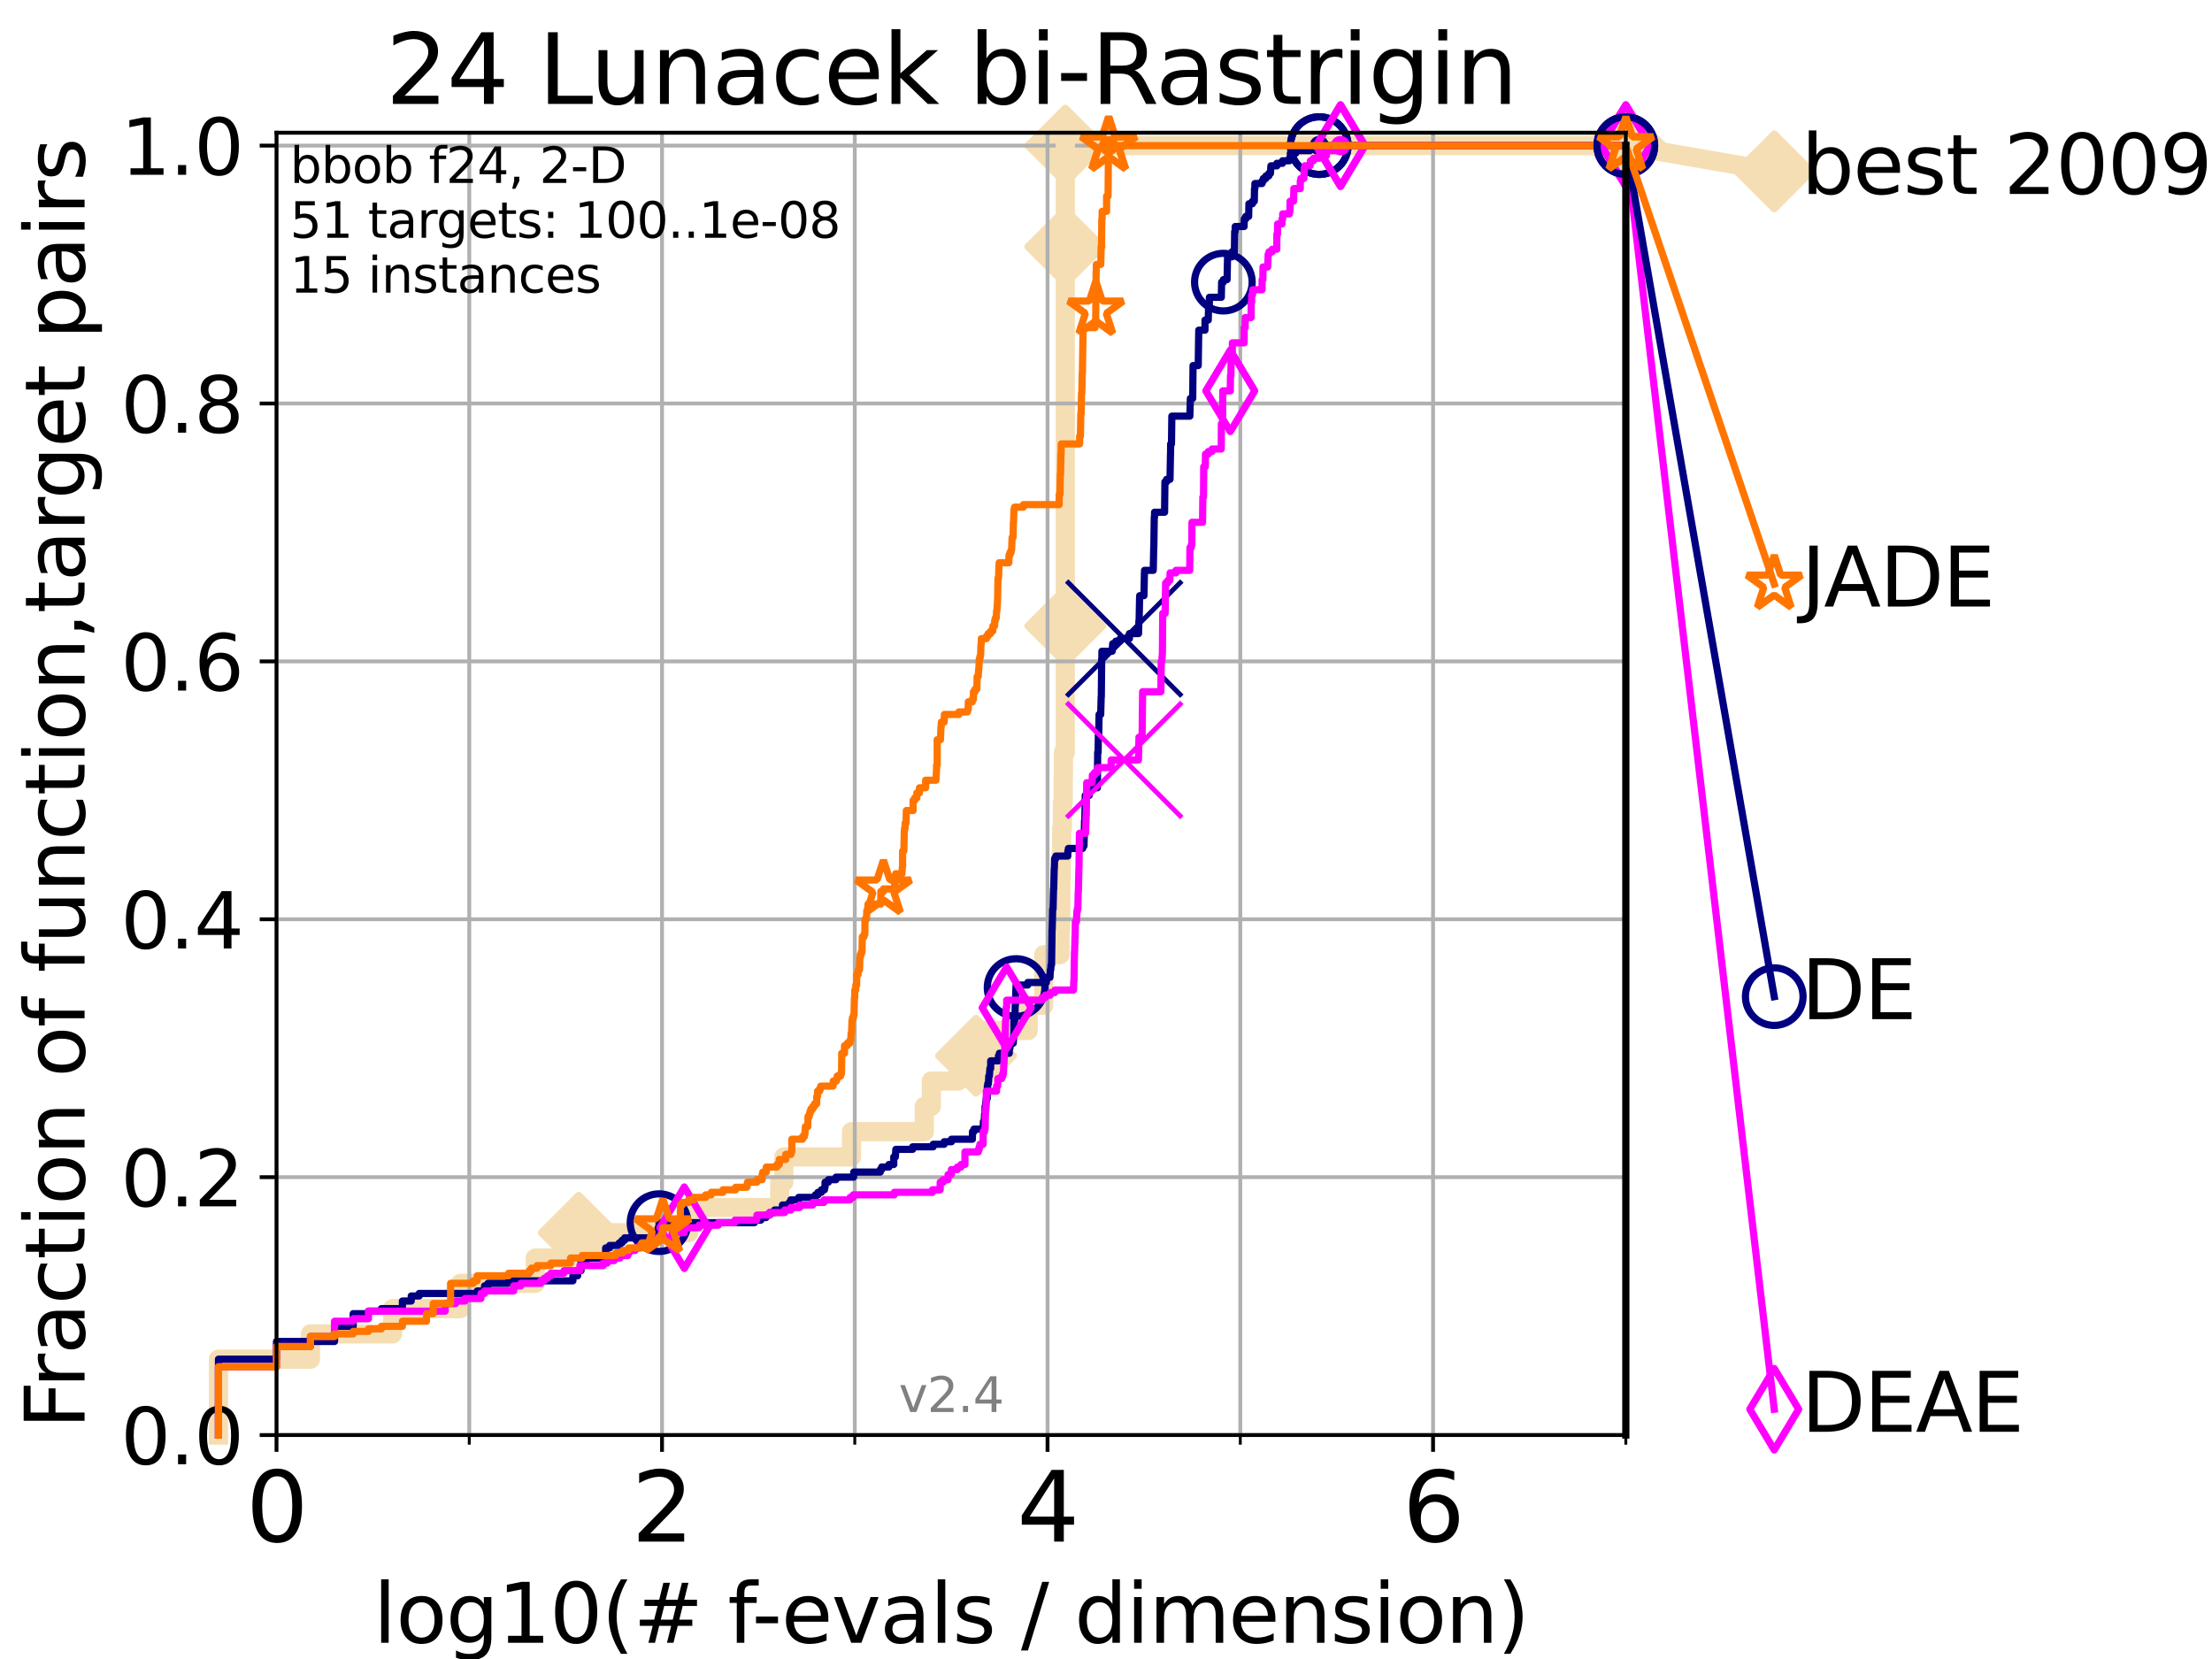 <?xml version="1.0" encoding="utf-8" standalone="no"?>
<!DOCTYPE svg PUBLIC "-//W3C//DTD SVG 1.1//EN"
  "http://www.w3.org/Graphics/SVG/1.1/DTD/svg11.dtd">
<svg height="345.6pt" version="1.1" viewBox="0 0 460.8 345.6" width="460.8pt" xmlns="http://www.w3.org/2000/svg" xmlns:xlink="http://www.w3.org/1999/xlink">
 <defs>
  <style type="text/css">*{stroke-linecap:butt;stroke-linejoin:round;}</style>
 </defs>
 <g id="figure_1">
  <g id="patch_1">
   <path d="M 0 345.6 
L 460.8 345.6 
L 460.8 0 
L 0 0 
z
" style="fill:#ffffff;"/>
  </g>
  <g id="axes_1">
   <g id="patch_2">
    <path d="M 57.6 298.944 
L 338.688 298.944 
L 338.688 27.648 
L 57.6 27.648 
z
" style="fill:#ffffff;"/>
   </g>
   <g id="line2d_1">
    <path d="M 45.512 298.944 
L 45.512 283.143 
L 64.671 283.143 
L 64.671 277.877 
L 81.776 277.877 
L 81.776 272.61 
L 95.918 272.61 
L 95.918 267.343 
L 111.506 267.343 
L 111.506 262.076 
L 120.572 262.076 
L 120.572 256.809 
L 143.464 256.809 
L 143.464 251.542 
L 162.432 251.542 
L 162.432 246.275 
L 163.287 246.275 
L 163.287 241.009 
L 177.391 241.009 
L 177.391 235.742 
L 192.542 235.742 
L 192.542 230.475 
L 194.018 230.475 
L 194.018 225.208 
L 199.592 225.208 
L 199.592 219.941 
L 203.33 219.941 
L 203.33 214.674 
L 214.188 214.674 
L 214.188 209.407 
L 217.43 209.407 
L 217.43 204.141 
L 217.447 204.141 
L 217.447 198.874 
L 220.833 198.874 
L 220.833 193.607 
L 220.959 193.607 
L 220.959 188.34 
L 220.995 188.34 
L 220.995 183.073 
L 221.085 183.073 
L 221.085 177.806 
L 221.162 177.806 
L 221.162 172.539 
L 221.32 172.539 
L 221.32 167.272 
L 221.483 167.272 
L 221.483 162.006 
L 221.533 162.006 
L 221.533 156.739 
L 221.915 156.739 
L 221.915 146.205 
L 221.916 146.205 
L 221.916 140.938 
L 221.917 140.938 
L 221.917 130.404 
L 221.917 130.404 
L 221.917 56.668 
L 221.918 56.668 
L 221.918 51.402 
L 221.919 51.402 
L 221.919 30.334 
L 338.688 30.334 
" style="fill:none;stroke:#f5deb3;stroke-linecap:square;stroke-width:4;"/>
   </g>
   <g id="line2d_2">
    <defs>
     <path d="M 0 7.778 
L 7.778 0 
L 0 -7.778 
L -7.778 0 
z
" id="m9c15c62ce9" style="stroke:#f5deb3;stroke-linejoin:miter;stroke-width:1.5;"/>
    </defs>
    <g>
     <use style="fill:#f5deb3;stroke:#f5deb3;stroke-linejoin:miter;stroke-width:1.5;" x="120.572" xlink:href="#m9c15c62ce9" y="256.809"/>
     <use style="fill:#f5deb3;stroke:#f5deb3;stroke-linejoin:miter;stroke-width:1.5;" x="203.33" xlink:href="#m9c15c62ce9" y="219.941"/>
     <use style="fill:#f5deb3;stroke:#f5deb3;stroke-linejoin:miter;stroke-width:1.5;" x="221.917" xlink:href="#m9c15c62ce9" y="130.404"/>
     <use style="fill:#f5deb3;stroke:#f5deb3;stroke-linejoin:miter;stroke-width:1.5;" x="221.919" xlink:href="#m9c15c62ce9" y="51.402"/>
     <use style="fill:#f5deb3;stroke:#f5deb3;stroke-linejoin:miter;stroke-width:1.5;" x="221.919" xlink:href="#m9c15c62ce9" y="30.334"/>
     <use style="fill:#f5deb3;stroke:#f5deb3;stroke-linejoin:miter;stroke-width:1.5;" x="338.688" xlink:href="#m9c15c62ce9" y="30.334"/>
    </g>
   </g>
   <g id="line2d_3">
    <path style="fill:none;stroke:#f5deb3;stroke-linecap:square;stroke-width:4;"/>
    <g/>
   </g>
   <g id="line2d_4">
    <path d="M 338.688 30.334 
L 369.608 35.706 
" style="fill:none;stroke:#f5deb3;stroke-linecap:square;stroke-width:4;"/>
    <g>
     <use style="fill:#f5deb3;stroke:#f5deb3;stroke-linejoin:miter;stroke-width:1.5;" x="338.688" xlink:href="#m9c15c62ce9" y="30.334"/>
     <use style="fill:#f5deb3;stroke:#f5deb3;stroke-linejoin:miter;stroke-width:1.5;" x="369.608" xlink:href="#m9c15c62ce9" y="35.706"/>
    </g>
   </g>
   <g id="matplotlib.axis_1">
    <g id="xtick_1">
     <g id="line2d_5">
      <path clip-path="url(#p20897f4be0)" d="M 57.6 298.944 
L 57.6 27.648 
" style="fill:none;stroke:#b0b0b0;stroke-linecap:square;stroke-width:0.8;"/>
     </g>
     <g id="line2d_6">
      <defs>
       <path d="M 0 0 
L 0 3.5 
" id="m7d742c6f84" style="stroke:#000000;stroke-width:0.8;"/>
      </defs>
      <g>
       <use style="stroke:#000000;stroke-width:0.8;" x="57.6" xlink:href="#m7d742c6f84" y="298.944"/>
      </g>
     </g>
     <g id="text_1">
      <!-- 0 -->
      <g transform="translate(51.237 321.141)scale(0.2 -0.2)">
       <defs>
        <path d="M 2034 4250 
Q 1547 4250 1301 3770 
Q 1056 3291 1056 2328 
Q 1056 1369 1301 889 
Q 1547 409 2034 409 
Q 2525 409 2770 889 
Q 3016 1369 3016 2328 
Q 3016 3291 2770 3770 
Q 2525 4250 2034 4250 
z
M 2034 4750 
Q 2819 4750 3233 4129 
Q 3647 3509 3647 2328 
Q 3647 1150 3233 529 
Q 2819 -91 2034 -91 
Q 1250 -91 836 529 
Q 422 1150 422 2328 
Q 422 3509 836 4129 
Q 1250 4750 2034 4750 
z
" id="DejaVuSans-30" transform="scale(0.016)"/>
       </defs>
       <use xlink:href="#DejaVuSans-30"/>
      </g>
     </g>
    </g>
    <g id="xtick_2">
     <g id="line2d_7">
      <path clip-path="url(#p20897f4be0)" d="M 137.911 298.944 
L 137.911 27.648 
" style="fill:none;stroke:#b0b0b0;stroke-linecap:square;stroke-width:0.8;"/>
     </g>
     <g id="line2d_8">
      <g>
       <use style="stroke:#000000;stroke-width:0.8;" x="137.911" xlink:href="#m7d742c6f84" y="298.944"/>
      </g>
     </g>
     <g id="text_2">
      <!-- 2 -->
      <g transform="translate(131.548 321.141)scale(0.2 -0.2)">
       <defs>
        <path d="M 1228 531 
L 3431 531 
L 3431 0 
L 469 0 
L 469 531 
Q 828 903 1448 1529 
Q 2069 2156 2228 2338 
Q 2531 2678 2651 2914 
Q 2772 3150 2772 3378 
Q 2772 3750 2511 3984 
Q 2250 4219 1831 4219 
Q 1534 4219 1204 4116 
Q 875 4013 500 3803 
L 500 4441 
Q 881 4594 1212 4672 
Q 1544 4750 1819 4750 
Q 2544 4750 2975 4387 
Q 3406 4025 3406 3419 
Q 3406 3131 3298 2873 
Q 3191 2616 2906 2266 
Q 2828 2175 2409 1742 
Q 1991 1309 1228 531 
z
" id="DejaVuSans-32" transform="scale(0.016)"/>
       </defs>
       <use xlink:href="#DejaVuSans-32"/>
      </g>
     </g>
    </g>
    <g id="xtick_3">
     <g id="line2d_9">
      <path clip-path="url(#p20897f4be0)" d="M 218.222 298.944 
L 218.222 27.648 
" style="fill:none;stroke:#b0b0b0;stroke-linecap:square;stroke-width:0.8;"/>
     </g>
     <g id="line2d_10">
      <g>
       <use style="stroke:#000000;stroke-width:0.8;" x="218.222" xlink:href="#m7d742c6f84" y="298.944"/>
      </g>
     </g>
     <g id="text_3">
      <!-- 4 -->
      <g transform="translate(211.859 321.141)scale(0.2 -0.2)">
       <defs>
        <path d="M 2419 4116 
L 825 1625 
L 2419 1625 
L 2419 4116 
z
M 2253 4666 
L 3047 4666 
L 3047 1625 
L 3713 1625 
L 3713 1100 
L 3047 1100 
L 3047 0 
L 2419 0 
L 2419 1100 
L 313 1100 
L 313 1709 
L 2253 4666 
z
" id="DejaVuSans-34" transform="scale(0.016)"/>
       </defs>
       <use xlink:href="#DejaVuSans-34"/>
      </g>
     </g>
    </g>
    <g id="xtick_4">
     <g id="line2d_11">
      <path clip-path="url(#p20897f4be0)" d="M 298.533 298.944 
L 298.533 27.648 
" style="fill:none;stroke:#b0b0b0;stroke-linecap:square;stroke-width:0.8;"/>
     </g>
     <g id="line2d_12">
      <g>
       <use style="stroke:#000000;stroke-width:0.8;" x="298.533" xlink:href="#m7d742c6f84" y="298.944"/>
      </g>
     </g>
     <g id="text_4">
      <!-- 6 -->
      <g transform="translate(292.17 321.141)scale(0.2 -0.2)">
       <defs>
        <path d="M 2113 2584 
Q 1688 2584 1439 2293 
Q 1191 2003 1191 1497 
Q 1191 994 1439 701 
Q 1688 409 2113 409 
Q 2538 409 2786 701 
Q 3034 994 3034 1497 
Q 3034 2003 2786 2293 
Q 2538 2584 2113 2584 
z
M 3366 4563 
L 3366 3988 
Q 3128 4100 2886 4159 
Q 2644 4219 2406 4219 
Q 1781 4219 1451 3797 
Q 1122 3375 1075 2522 
Q 1259 2794 1537 2939 
Q 1816 3084 2150 3084 
Q 2853 3084 3261 2657 
Q 3669 2231 3669 1497 
Q 3669 778 3244 343 
Q 2819 -91 2113 -91 
Q 1303 -91 875 529 
Q 447 1150 447 2328 
Q 447 3434 972 4092 
Q 1497 4750 2381 4750 
Q 2619 4750 2861 4703 
Q 3103 4656 3366 4563 
z
" id="DejaVuSans-36" transform="scale(0.016)"/>
       </defs>
       <use xlink:href="#DejaVuSans-36"/>
      </g>
     </g>
    </g>
    <g id="xtick_5">
     <g id="line2d_13">
      <path clip-path="url(#p20897f4be0)" d="M 97.755 298.944 
L 97.755 27.648 
" style="fill:none;stroke:#b0b0b0;stroke-linecap:square;stroke-width:0.8;"/>
     </g>
     <g id="line2d_14">
      <defs>
       <path d="M 0 0 
L 0 2 
" id="mcc2eb4cf21" style="stroke:#000000;stroke-width:0.6;"/>
      </defs>
      <g>
       <use style="stroke:#000000;stroke-width:0.6;" x="97.755" xlink:href="#mcc2eb4cf21" y="298.944"/>
      </g>
     </g>
    </g>
    <g id="xtick_6">
     <g id="line2d_15">
      <path clip-path="url(#p20897f4be0)" d="M 178.066 298.944 
L 178.066 27.648 
" style="fill:none;stroke:#b0b0b0;stroke-linecap:square;stroke-width:0.8;"/>
     </g>
     <g id="line2d_16">
      <g>
       <use style="stroke:#000000;stroke-width:0.6;" x="178.066" xlink:href="#mcc2eb4cf21" y="298.944"/>
      </g>
     </g>
    </g>
    <g id="xtick_7">
     <g id="line2d_17">
      <path clip-path="url(#p20897f4be0)" d="M 258.377 298.944 
L 258.377 27.648 
" style="fill:none;stroke:#b0b0b0;stroke-linecap:square;stroke-width:0.8;"/>
     </g>
     <g id="line2d_18">
      <g>
       <use style="stroke:#000000;stroke-width:0.6;" x="258.377" xlink:href="#mcc2eb4cf21" y="298.944"/>
      </g>
     </g>
    </g>
    <g id="xtick_8">
     <g id="line2d_19">
      <path clip-path="url(#p20897f4be0)" d="M 338.688 298.944 
L 338.688 27.648 
" style="fill:none;stroke:#b0b0b0;stroke-linecap:square;stroke-width:0.8;"/>
     </g>
     <g id="line2d_20">
      <g>
       <use style="stroke:#000000;stroke-width:0.6;" x="338.688" xlink:href="#mcc2eb4cf21" y="298.944"/>
      </g>
     </g>
    </g>
    <g id="text_5">
     <!-- log10(# f-evals / dimension) -->
     <g transform="translate(77.764 342.218)scale(0.17 -0.17)">
      <defs>
       <path d="M 603 4863 
L 1178 4863 
L 1178 0 
L 603 0 
L 603 4863 
z
" id="DejaVuSans-6c" transform="scale(0.016)"/>
       <path d="M 1959 3097 
Q 1497 3097 1228 2736 
Q 959 2375 959 1747 
Q 959 1119 1226 758 
Q 1494 397 1959 397 
Q 2419 397 2687 759 
Q 2956 1122 2956 1747 
Q 2956 2369 2687 2733 
Q 2419 3097 1959 3097 
z
M 1959 3584 
Q 2709 3584 3137 3096 
Q 3566 2609 3566 1747 
Q 3566 888 3137 398 
Q 2709 -91 1959 -91 
Q 1206 -91 779 398 
Q 353 888 353 1747 
Q 353 2609 779 3096 
Q 1206 3584 1959 3584 
z
" id="DejaVuSans-6f" transform="scale(0.016)"/>
       <path d="M 2906 1791 
Q 2906 2416 2648 2759 
Q 2391 3103 1925 3103 
Q 1463 3103 1205 2759 
Q 947 2416 947 1791 
Q 947 1169 1205 825 
Q 1463 481 1925 481 
Q 2391 481 2648 825 
Q 2906 1169 2906 1791 
z
M 3481 434 
Q 3481 -459 3084 -895 
Q 2688 -1331 1869 -1331 
Q 1566 -1331 1297 -1286 
Q 1028 -1241 775 -1147 
L 775 -588 
Q 1028 -725 1275 -790 
Q 1522 -856 1778 -856 
Q 2344 -856 2625 -561 
Q 2906 -266 2906 331 
L 2906 616 
Q 2728 306 2450 153 
Q 2172 0 1784 0 
Q 1141 0 747 490 
Q 353 981 353 1791 
Q 353 2603 747 3093 
Q 1141 3584 1784 3584 
Q 2172 3584 2450 3431 
Q 2728 3278 2906 2969 
L 2906 3500 
L 3481 3500 
L 3481 434 
z
" id="DejaVuSans-67" transform="scale(0.016)"/>
       <path d="M 794 531 
L 1825 531 
L 1825 4091 
L 703 3866 
L 703 4441 
L 1819 4666 
L 2450 4666 
L 2450 531 
L 3481 531 
L 3481 0 
L 794 0 
L 794 531 
z
" id="DejaVuSans-31" transform="scale(0.016)"/>
       <path d="M 1984 4856 
Q 1566 4138 1362 3434 
Q 1159 2731 1159 2009 
Q 1159 1288 1364 580 
Q 1569 -128 1984 -844 
L 1484 -844 
Q 1016 -109 783 600 
Q 550 1309 550 2009 
Q 550 2706 781 3412 
Q 1013 4119 1484 4856 
L 1984 4856 
z
" id="DejaVuSans-28" transform="scale(0.016)"/>
       <path d="M 3272 2816 
L 2363 2816 
L 2100 1772 
L 3016 1772 
L 3272 2816 
z
M 2803 4594 
L 2478 3297 
L 3391 3297 
L 3719 4594 
L 4219 4594 
L 3897 3297 
L 4872 3297 
L 4872 2816 
L 3775 2816 
L 3519 1772 
L 4513 1772 
L 4513 1294 
L 3397 1294 
L 3072 0 
L 2572 0 
L 2894 1294 
L 1978 1294 
L 1656 0 
L 1153 0 
L 1478 1294 
L 494 1294 
L 494 1772 
L 1594 1772 
L 1856 2816 
L 850 2816 
L 850 3297 
L 1978 3297 
L 2297 4594 
L 2803 4594 
z
" id="DejaVuSans-23" transform="scale(0.016)"/>
       <path id="DejaVuSans-20" transform="scale(0.016)"/>
       <path d="M 2375 4863 
L 2375 4384 
L 1825 4384 
Q 1516 4384 1395 4259 
Q 1275 4134 1275 3809 
L 1275 3500 
L 2222 3500 
L 2222 3053 
L 1275 3053 
L 1275 0 
L 697 0 
L 697 3053 
L 147 3053 
L 147 3500 
L 697 3500 
L 697 3744 
Q 697 4328 969 4595 
Q 1241 4863 1831 4863 
L 2375 4863 
z
" id="DejaVuSans-66" transform="scale(0.016)"/>
       <path d="M 313 2009 
L 1997 2009 
L 1997 1497 
L 313 1497 
L 313 2009 
z
" id="DejaVuSans-2d" transform="scale(0.016)"/>
       <path d="M 3597 1894 
L 3597 1613 
L 953 1613 
Q 991 1019 1311 708 
Q 1631 397 2203 397 
Q 2534 397 2845 478 
Q 3156 559 3463 722 
L 3463 178 
Q 3153 47 2828 -22 
Q 2503 -91 2169 -91 
Q 1331 -91 842 396 
Q 353 884 353 1716 
Q 353 2575 817 3079 
Q 1281 3584 2069 3584 
Q 2775 3584 3186 3129 
Q 3597 2675 3597 1894 
z
M 3022 2063 
Q 3016 2534 2758 2815 
Q 2500 3097 2075 3097 
Q 1594 3097 1305 2825 
Q 1016 2553 972 2059 
L 3022 2063 
z
" id="DejaVuSans-65" transform="scale(0.016)"/>
       <path d="M 191 3500 
L 800 3500 
L 1894 563 
L 2988 3500 
L 3597 3500 
L 2284 0 
L 1503 0 
L 191 3500 
z
" id="DejaVuSans-76" transform="scale(0.016)"/>
       <path d="M 2194 1759 
Q 1497 1759 1228 1600 
Q 959 1441 959 1056 
Q 959 750 1161 570 
Q 1363 391 1709 391 
Q 2188 391 2477 730 
Q 2766 1069 2766 1631 
L 2766 1759 
L 2194 1759 
z
M 3341 1997 
L 3341 0 
L 2766 0 
L 2766 531 
Q 2569 213 2275 61 
Q 1981 -91 1556 -91 
Q 1019 -91 701 211 
Q 384 513 384 1019 
Q 384 1609 779 1909 
Q 1175 2209 1959 2209 
L 2766 2209 
L 2766 2266 
Q 2766 2663 2505 2880 
Q 2244 3097 1772 3097 
Q 1472 3097 1187 3025 
Q 903 2953 641 2809 
L 641 3341 
Q 956 3463 1253 3523 
Q 1550 3584 1831 3584 
Q 2591 3584 2966 3190 
Q 3341 2797 3341 1997 
z
" id="DejaVuSans-61" transform="scale(0.016)"/>
       <path d="M 2834 3397 
L 2834 2853 
Q 2591 2978 2328 3040 
Q 2066 3103 1784 3103 
Q 1356 3103 1142 2972 
Q 928 2841 928 2578 
Q 928 2378 1081 2264 
Q 1234 2150 1697 2047 
L 1894 2003 
Q 2506 1872 2764 1633 
Q 3022 1394 3022 966 
Q 3022 478 2636 193 
Q 2250 -91 1575 -91 
Q 1294 -91 989 -36 
Q 684 19 347 128 
L 347 722 
Q 666 556 975 473 
Q 1284 391 1588 391 
Q 1994 391 2212 530 
Q 2431 669 2431 922 
Q 2431 1156 2273 1281 
Q 2116 1406 1581 1522 
L 1381 1569 
Q 847 1681 609 1914 
Q 372 2147 372 2553 
Q 372 3047 722 3315 
Q 1072 3584 1716 3584 
Q 2034 3584 2315 3537 
Q 2597 3491 2834 3397 
z
" id="DejaVuSans-73" transform="scale(0.016)"/>
       <path d="M 1625 4666 
L 2156 4666 
L 531 -594 
L 0 -594 
L 1625 4666 
z
" id="DejaVuSans-2f" transform="scale(0.016)"/>
       <path d="M 2906 2969 
L 2906 4863 
L 3481 4863 
L 3481 0 
L 2906 0 
L 2906 525 
Q 2725 213 2448 61 
Q 2172 -91 1784 -91 
Q 1150 -91 751 415 
Q 353 922 353 1747 
Q 353 2572 751 3078 
Q 1150 3584 1784 3584 
Q 2172 3584 2448 3432 
Q 2725 3281 2906 2969 
z
M 947 1747 
Q 947 1113 1208 752 
Q 1469 391 1925 391 
Q 2381 391 2643 752 
Q 2906 1113 2906 1747 
Q 2906 2381 2643 2742 
Q 2381 3103 1925 3103 
Q 1469 3103 1208 2742 
Q 947 2381 947 1747 
z
" id="DejaVuSans-64" transform="scale(0.016)"/>
       <path d="M 603 3500 
L 1178 3500 
L 1178 0 
L 603 0 
L 603 3500 
z
M 603 4863 
L 1178 4863 
L 1178 4134 
L 603 4134 
L 603 4863 
z
" id="DejaVuSans-69" transform="scale(0.016)"/>
       <path d="M 3328 2828 
Q 3544 3216 3844 3400 
Q 4144 3584 4550 3584 
Q 5097 3584 5394 3201 
Q 5691 2819 5691 2113 
L 5691 0 
L 5113 0 
L 5113 2094 
Q 5113 2597 4934 2840 
Q 4756 3084 4391 3084 
Q 3944 3084 3684 2787 
Q 3425 2491 3425 1978 
L 3425 0 
L 2847 0 
L 2847 2094 
Q 2847 2600 2669 2842 
Q 2491 3084 2119 3084 
Q 1678 3084 1418 2786 
Q 1159 2488 1159 1978 
L 1159 0 
L 581 0 
L 581 3500 
L 1159 3500 
L 1159 2956 
Q 1356 3278 1631 3431 
Q 1906 3584 2284 3584 
Q 2666 3584 2933 3390 
Q 3200 3197 3328 2828 
z
" id="DejaVuSans-6d" transform="scale(0.016)"/>
       <path d="M 3513 2113 
L 3513 0 
L 2938 0 
L 2938 2094 
Q 2938 2591 2744 2837 
Q 2550 3084 2163 3084 
Q 1697 3084 1428 2787 
Q 1159 2491 1159 1978 
L 1159 0 
L 581 0 
L 581 3500 
L 1159 3500 
L 1159 2956 
Q 1366 3272 1645 3428 
Q 1925 3584 2291 3584 
Q 2894 3584 3203 3211 
Q 3513 2838 3513 2113 
z
" id="DejaVuSans-6e" transform="scale(0.016)"/>
       <path d="M 513 4856 
L 1013 4856 
Q 1481 4119 1714 3412 
Q 1947 2706 1947 2009 
Q 1947 1309 1714 600 
Q 1481 -109 1013 -844 
L 513 -844 
Q 928 -128 1133 580 
Q 1338 1288 1338 2009 
Q 1338 2731 1133 3434 
Q 928 4138 513 4856 
z
" id="DejaVuSans-29" transform="scale(0.016)"/>
      </defs>
      <use xlink:href="#DejaVuSans-6c"/>
      <use x="27.783" xlink:href="#DejaVuSans-6f"/>
      <use x="88.965" xlink:href="#DejaVuSans-67"/>
      <use x="152.441" xlink:href="#DejaVuSans-31"/>
      <use x="216.064" xlink:href="#DejaVuSans-30"/>
      <use x="279.688" xlink:href="#DejaVuSans-28"/>
      <use x="318.701" xlink:href="#DejaVuSans-23"/>
      <use x="402.49" xlink:href="#DejaVuSans-20"/>
      <use x="434.277" xlink:href="#DejaVuSans-66"/>
      <use x="463.982" xlink:href="#DejaVuSans-2d"/>
      <use x="500.066" xlink:href="#DejaVuSans-65"/>
      <use x="561.59" xlink:href="#DejaVuSans-76"/>
      <use x="620.77" xlink:href="#DejaVuSans-61"/>
      <use x="682.049" xlink:href="#DejaVuSans-6c"/>
      <use x="709.832" xlink:href="#DejaVuSans-73"/>
      <use x="761.932" xlink:href="#DejaVuSans-20"/>
      <use x="793.719" xlink:href="#DejaVuSans-2f"/>
      <use x="827.41" xlink:href="#DejaVuSans-20"/>
      <use x="859.197" xlink:href="#DejaVuSans-64"/>
      <use x="922.674" xlink:href="#DejaVuSans-69"/>
      <use x="950.457" xlink:href="#DejaVuSans-6d"/>
      <use x="1047.869" xlink:href="#DejaVuSans-65"/>
      <use x="1109.393" xlink:href="#DejaVuSans-6e"/>
      <use x="1172.771" xlink:href="#DejaVuSans-73"/>
      <use x="1224.871" xlink:href="#DejaVuSans-69"/>
      <use x="1252.654" xlink:href="#DejaVuSans-6f"/>
      <use x="1313.836" xlink:href="#DejaVuSans-6e"/>
      <use x="1377.215" xlink:href="#DejaVuSans-29"/>
     </g>
    </g>
   </g>
   <g id="matplotlib.axis_2">
    <g id="ytick_1">
     <g id="line2d_21">
      <path clip-path="url(#p20897f4be0)" d="M 57.6 298.944 
L 338.688 298.944 
" style="fill:none;stroke:#b0b0b0;stroke-linecap:square;stroke-width:0.8;"/>
     </g>
     <g id="line2d_22">
      <defs>
       <path d="M 0 0 
L -3.5 0 
" id="m87a800083d" style="stroke:#000000;stroke-width:0.8;"/>
      </defs>
      <g>
       <use style="stroke:#000000;stroke-width:0.8;" x="57.6" xlink:href="#m87a800083d" y="298.944"/>
      </g>
     </g>
     <g id="text_6">
      <!-- 0.0 -->
      <g transform="translate(25.155 305.023)scale(0.16 -0.16)">
       <defs>
        <path d="M 684 794 
L 1344 794 
L 1344 0 
L 684 0 
L 684 794 
z
" id="DejaVuSans-2e" transform="scale(0.016)"/>
       </defs>
       <use xlink:href="#DejaVuSans-30"/>
       <use x="63.623" xlink:href="#DejaVuSans-2e"/>
       <use x="95.41" xlink:href="#DejaVuSans-30"/>
      </g>
     </g>
    </g>
    <g id="ytick_2">
     <g id="line2d_23">
      <path clip-path="url(#p20897f4be0)" d="M 57.6 245.222 
L 338.688 245.222 
" style="fill:none;stroke:#b0b0b0;stroke-linecap:square;stroke-width:0.8;"/>
     </g>
     <g id="line2d_24">
      <g>
       <use style="stroke:#000000;stroke-width:0.8;" x="57.6" xlink:href="#m87a800083d" y="245.222"/>
      </g>
     </g>
     <g id="text_7">
      <!-- 0.2 -->
      <g transform="translate(25.155 251.301)scale(0.16 -0.16)">
       <use xlink:href="#DejaVuSans-30"/>
       <use x="63.623" xlink:href="#DejaVuSans-2e"/>
       <use x="95.41" xlink:href="#DejaVuSans-32"/>
      </g>
     </g>
    </g>
    <g id="ytick_3">
     <g id="line2d_25">
      <path clip-path="url(#p20897f4be0)" d="M 57.6 191.5 
L 338.688 191.5 
" style="fill:none;stroke:#b0b0b0;stroke-linecap:square;stroke-width:0.8;"/>
     </g>
     <g id="line2d_26">
      <g>
       <use style="stroke:#000000;stroke-width:0.8;" x="57.6" xlink:href="#m87a800083d" y="191.5"/>
      </g>
     </g>
     <g id="text_8">
      <!-- 0.4 -->
      <g transform="translate(25.155 197.579)scale(0.16 -0.16)">
       <use xlink:href="#DejaVuSans-30"/>
       <use x="63.623" xlink:href="#DejaVuSans-2e"/>
       <use x="95.41" xlink:href="#DejaVuSans-34"/>
      </g>
     </g>
    </g>
    <g id="ytick_4">
     <g id="line2d_27">
      <path clip-path="url(#p20897f4be0)" d="M 57.6 137.778 
L 338.688 137.778 
" style="fill:none;stroke:#b0b0b0;stroke-linecap:square;stroke-width:0.8;"/>
     </g>
     <g id="line2d_28">
      <g>
       <use style="stroke:#000000;stroke-width:0.8;" x="57.6" xlink:href="#m87a800083d" y="137.778"/>
      </g>
     </g>
     <g id="text_9">
      <!-- 0.6 -->
      <g transform="translate(25.155 143.857)scale(0.16 -0.16)">
       <use xlink:href="#DejaVuSans-30"/>
       <use x="63.623" xlink:href="#DejaVuSans-2e"/>
       <use x="95.41" xlink:href="#DejaVuSans-36"/>
      </g>
     </g>
    </g>
    <g id="ytick_5">
     <g id="line2d_29">
      <path clip-path="url(#p20897f4be0)" d="M 57.6 84.056 
L 338.688 84.056 
" style="fill:none;stroke:#b0b0b0;stroke-linecap:square;stroke-width:0.8;"/>
     </g>
     <g id="line2d_30">
      <g>
       <use style="stroke:#000000;stroke-width:0.8;" x="57.6" xlink:href="#m87a800083d" y="84.056"/>
      </g>
     </g>
     <g id="text_10">
      <!-- 0.8 -->
      <g transform="translate(25.155 90.135)scale(0.16 -0.16)">
       <defs>
        <path d="M 2034 2216 
Q 1584 2216 1326 1975 
Q 1069 1734 1069 1313 
Q 1069 891 1326 650 
Q 1584 409 2034 409 
Q 2484 409 2743 651 
Q 3003 894 3003 1313 
Q 3003 1734 2745 1975 
Q 2488 2216 2034 2216 
z
M 1403 2484 
Q 997 2584 770 2862 
Q 544 3141 544 3541 
Q 544 4100 942 4425 
Q 1341 4750 2034 4750 
Q 2731 4750 3128 4425 
Q 3525 4100 3525 3541 
Q 3525 3141 3298 2862 
Q 3072 2584 2669 2484 
Q 3125 2378 3379 2068 
Q 3634 1759 3634 1313 
Q 3634 634 3220 271 
Q 2806 -91 2034 -91 
Q 1263 -91 848 271 
Q 434 634 434 1313 
Q 434 1759 690 2068 
Q 947 2378 1403 2484 
z
M 1172 3481 
Q 1172 3119 1398 2916 
Q 1625 2713 2034 2713 
Q 2441 2713 2670 2916 
Q 2900 3119 2900 3481 
Q 2900 3844 2670 4047 
Q 2441 4250 2034 4250 
Q 1625 4250 1398 4047 
Q 1172 3844 1172 3481 
z
" id="DejaVuSans-38" transform="scale(0.016)"/>
       </defs>
       <use xlink:href="#DejaVuSans-30"/>
       <use x="63.623" xlink:href="#DejaVuSans-2e"/>
       <use x="95.41" xlink:href="#DejaVuSans-38"/>
      </g>
     </g>
    </g>
    <g id="ytick_6">
     <g id="line2d_31">
      <path clip-path="url(#p20897f4be0)" d="M 57.6 30.334 
L 338.688 30.334 
" style="fill:none;stroke:#b0b0b0;stroke-linecap:square;stroke-width:0.8;"/>
     </g>
     <g id="line2d_32">
      <g>
       <use style="stroke:#000000;stroke-width:0.8;" x="57.6" xlink:href="#m87a800083d" y="30.334"/>
      </g>
     </g>
     <g id="text_11">
      <!-- 1.0 -->
      <g transform="translate(25.155 36.413)scale(0.16 -0.16)">
       <use xlink:href="#DejaVuSans-31"/>
       <use x="63.623" xlink:href="#DejaVuSans-2e"/>
       <use x="95.41" xlink:href="#DejaVuSans-30"/>
      </g>
     </g>
    </g>
    <g id="text_12">
     <!-- Fraction of function,target pairs -->
     <g transform="translate(17.62 297.681)rotate(-90)scale(0.17 -0.17)">
      <defs>
       <path d="M 628 4666 
L 3309 4666 
L 3309 4134 
L 1259 4134 
L 1259 2759 
L 3109 2759 
L 3109 2228 
L 1259 2228 
L 1259 0 
L 628 0 
L 628 4666 
z
" id="DejaVuSans-46" transform="scale(0.016)"/>
       <path d="M 2631 2963 
Q 2534 3019 2420 3045 
Q 2306 3072 2169 3072 
Q 1681 3072 1420 2755 
Q 1159 2438 1159 1844 
L 1159 0 
L 581 0 
L 581 3500 
L 1159 3500 
L 1159 2956 
Q 1341 3275 1631 3429 
Q 1922 3584 2338 3584 
Q 2397 3584 2469 3576 
Q 2541 3569 2628 3553 
L 2631 2963 
z
" id="DejaVuSans-72" transform="scale(0.016)"/>
       <path d="M 3122 3366 
L 3122 2828 
Q 2878 2963 2633 3030 
Q 2388 3097 2138 3097 
Q 1578 3097 1268 2742 
Q 959 2388 959 1747 
Q 959 1106 1268 751 
Q 1578 397 2138 397 
Q 2388 397 2633 464 
Q 2878 531 3122 666 
L 3122 134 
Q 2881 22 2623 -34 
Q 2366 -91 2075 -91 
Q 1284 -91 818 406 
Q 353 903 353 1747 
Q 353 2603 823 3093 
Q 1294 3584 2113 3584 
Q 2378 3584 2631 3529 
Q 2884 3475 3122 3366 
z
" id="DejaVuSans-63" transform="scale(0.016)"/>
       <path d="M 1172 4494 
L 1172 3500 
L 2356 3500 
L 2356 3053 
L 1172 3053 
L 1172 1153 
Q 1172 725 1289 603 
Q 1406 481 1766 481 
L 2356 481 
L 2356 0 
L 1766 0 
Q 1100 0 847 248 
Q 594 497 594 1153 
L 594 3053 
L 172 3053 
L 172 3500 
L 594 3500 
L 594 4494 
L 1172 4494 
z
" id="DejaVuSans-74" transform="scale(0.016)"/>
       <path d="M 544 1381 
L 544 3500 
L 1119 3500 
L 1119 1403 
Q 1119 906 1312 657 
Q 1506 409 1894 409 
Q 2359 409 2629 706 
Q 2900 1003 2900 1516 
L 2900 3500 
L 3475 3500 
L 3475 0 
L 2900 0 
L 2900 538 
Q 2691 219 2414 64 
Q 2138 -91 1772 -91 
Q 1169 -91 856 284 
Q 544 659 544 1381 
z
M 1991 3584 
L 1991 3584 
z
" id="DejaVuSans-75" transform="scale(0.016)"/>
       <path d="M 750 794 
L 1409 794 
L 1409 256 
L 897 -744 
L 494 -744 
L 750 256 
L 750 794 
z
" id="DejaVuSans-2c" transform="scale(0.016)"/>
       <path d="M 1159 525 
L 1159 -1331 
L 581 -1331 
L 581 3500 
L 1159 3500 
L 1159 2969 
Q 1341 3281 1617 3432 
Q 1894 3584 2278 3584 
Q 2916 3584 3314 3078 
Q 3713 2572 3713 1747 
Q 3713 922 3314 415 
Q 2916 -91 2278 -91 
Q 1894 -91 1617 61 
Q 1341 213 1159 525 
z
M 3116 1747 
Q 3116 2381 2855 2742 
Q 2594 3103 2138 3103 
Q 1681 3103 1420 2742 
Q 1159 2381 1159 1747 
Q 1159 1113 1420 752 
Q 1681 391 2138 391 
Q 2594 391 2855 752 
Q 3116 1113 3116 1747 
z
" id="DejaVuSans-70" transform="scale(0.016)"/>
      </defs>
      <use xlink:href="#DejaVuSans-46"/>
      <use x="50.27" xlink:href="#DejaVuSans-72"/>
      <use x="91.383" xlink:href="#DejaVuSans-61"/>
      <use x="152.662" xlink:href="#DejaVuSans-63"/>
      <use x="207.643" xlink:href="#DejaVuSans-74"/>
      <use x="246.852" xlink:href="#DejaVuSans-69"/>
      <use x="274.635" xlink:href="#DejaVuSans-6f"/>
      <use x="335.816" xlink:href="#DejaVuSans-6e"/>
      <use x="399.195" xlink:href="#DejaVuSans-20"/>
      <use x="430.982" xlink:href="#DejaVuSans-6f"/>
      <use x="492.164" xlink:href="#DejaVuSans-66"/>
      <use x="527.369" xlink:href="#DejaVuSans-20"/>
      <use x="559.156" xlink:href="#DejaVuSans-66"/>
      <use x="594.361" xlink:href="#DejaVuSans-75"/>
      <use x="657.74" xlink:href="#DejaVuSans-6e"/>
      <use x="721.119" xlink:href="#DejaVuSans-63"/>
      <use x="776.1" xlink:href="#DejaVuSans-74"/>
      <use x="815.309" xlink:href="#DejaVuSans-69"/>
      <use x="843.092" xlink:href="#DejaVuSans-6f"/>
      <use x="904.273" xlink:href="#DejaVuSans-6e"/>
      <use x="967.652" xlink:href="#DejaVuSans-2c"/>
      <use x="999.439" xlink:href="#DejaVuSans-74"/>
      <use x="1038.648" xlink:href="#DejaVuSans-61"/>
      <use x="1099.928" xlink:href="#DejaVuSans-72"/>
      <use x="1139.291" xlink:href="#DejaVuSans-67"/>
      <use x="1202.768" xlink:href="#DejaVuSans-65"/>
      <use x="1264.291" xlink:href="#DejaVuSans-74"/>
      <use x="1303.5" xlink:href="#DejaVuSans-20"/>
      <use x="1335.287" xlink:href="#DejaVuSans-70"/>
      <use x="1398.764" xlink:href="#DejaVuSans-61"/>
      <use x="1460.043" xlink:href="#DejaVuSans-69"/>
      <use x="1487.826" xlink:href="#DejaVuSans-72"/>
      <use x="1528.939" xlink:href="#DejaVuSans-73"/>
     </g>
    </g>
   </g>
   <g id="line2d_33">
    <defs>
     <path d="M 0 1.5 
C 0.398 1.5 0.779 1.342 1.061 1.061 
C 1.342 0.779 1.5 0.398 1.5 0 
C 1.5 -0.398 1.342 -0.779 1.061 -1.061 
C 0.779 -1.342 0.398 -1.5 0 -1.5 
C -0.398 -1.5 -0.779 -1.342 -1.061 -1.061 
C -1.342 -0.779 -1.5 -0.398 -1.5 0 
C -1.5 0.398 -1.342 0.779 -1.061 1.061 
C -0.779 1.342 -0.398 1.5 0 1.5 
z
" id="m03ab6e592e" style="stroke:#f5deb3;"/>
    </defs>
    <g>
     <use style="fill:#f5deb3;stroke:#f5deb3;" x="221.919" xlink:href="#m03ab6e592e" y="30.334"/>
     <use style="fill:#f5deb3;stroke:#f5deb3;" x="221.919" xlink:href="#m03ab6e592e" y="30.334"/>
    </g>
   </g>
   <g id="line2d_34">
    <defs>
     <path d="M 0 1.5 
C 0.398 1.5 0.779 1.342 1.061 1.061 
C 1.342 0.779 1.5 0.398 1.5 0 
C 1.5 -0.398 1.342 -0.779 1.061 -1.061 
C 0.779 -1.342 0.398 -1.5 0 -1.5 
C -0.398 -1.5 -0.779 -1.342 -1.061 -1.061 
C -1.342 -0.779 -1.5 -0.398 -1.5 0 
C -1.5 0.398 -1.342 0.779 -1.061 1.061 
C -0.779 1.342 -0.398 1.5 0 1.5 
z
" id="mc7bcc26993" style="stroke:#000080;"/>
    </defs>
    <g>
     <use style="fill:#000080;stroke:#000080;" x="274.829" xlink:href="#mc7bcc26993" y="30.334"/>
     <use style="fill:#000080;stroke:#000080;" x="274.829" xlink:href="#mc7bcc26993" y="30.334"/>
    </g>
   </g>
   <g id="line2d_35">
    <path d="M 45.512 298.944 
L 45.512 283.143 
L 57.6 283.143 
L 57.6 279.457 
L 69.688 279.457 
L 69.688 276.296 
L 73.579 276.296 
L 73.579 273.663 
L 76.759 273.663 
L 76.759 273.136 
L 79.447 273.136 
L 79.447 272.61 
L 83.83 272.61 
L 83.83 271.03 
L 85.667 271.03 
L 85.667 269.976 
L 87.33 269.976 
L 87.33 269.45 
L 99.418 269.45 
L 99.418 268.923 
L 100.935 268.923 
L 100.935 267.87 
L 101.647 267.87 
L 101.647 267.343 
L 105.952 267.343 
L 105.952 266.816 
L 119.352 266.816 
L 119.352 265.763 
L 120.335 265.763 
L 120.335 264.709 
L 121.037 264.709 
L 121.037 263.129 
L 121.931 263.129 
L 121.931 262.603 
L 122.148 262.603 
L 122.148 262.076 
L 125.823 262.076 
L 125.823 261.549 
L 126.168 261.549 
L 126.168 259.969 
L 127.003 259.969 
L 127.003 259.443 
L 129.002 259.443 
L 129.002 258.916 
L 129.574 258.916 
L 129.574 258.389 
L 130.128 258.389 
L 130.128 257.862 
L 135.976 257.862 
L 135.976 257.336 
L 137.108 257.336 
L 137.108 255.756 
L 137.29 255.756 
L 137.29 254.702 
L 157.157 254.702 
L 157.157 254.176 
L 158.493 254.176 
L 158.493 253.649 
L 159.558 253.649 
L 159.558 253.122 
L 160.346 253.122 
L 160.346 252.596 
L 161.352 252.596 
L 161.352 252.069 
L 163 252.069 
L 163 251.016 
L 164.429 251.016 
L 164.429 250.489 
L 164.731 250.489 
L 164.731 249.962 
L 166.375 249.962 
L 166.375 249.436 
L 169.856 249.436 
L 169.856 248.909 
L 170.392 248.909 
L 170.392 248.382 
L 171.121 248.382 
L 171.121 247.855 
L 171.746 247.855 
L 171.746 247.329 
L 171.871 247.329 
L 171.871 246.275 
L 172.554 246.275 
L 172.554 245.749 
L 174.153 245.749 
L 174.153 245.222 
L 177.82 245.222 
L 177.847 244.169 
L 183.377 244.169 
L 183.377 243.642 
L 183.671 243.642 
L 183.671 243.115 
L 185.172 243.115 
L 185.172 242.589 
L 186.186 242.589 
L 186.186 241.009 
L 186.522 241.009 
L 186.619 239.428 
L 190.119 239.428 
L 190.119 238.902 
L 194.394 238.902 
L 194.394 238.375 
L 196.685 238.375 
L 196.685 237.848 
L 198.203 237.848 
L 198.203 237.322 
L 202.564 237.322 
L 202.59 235.742 
L 202.888 235.742 
L 202.888 235.215 
L 204.789 235.215 
L 204.872 233.635 
L 205.032 233.635 
L 205.11 232.055 
L 205.18 232.055 
L 205.212 230.475 
L 205.314 230.475 
L 205.373 229.421 
L 205.447 229.421 
L 205.447 228.895 
L 205.647 228.895 
L 205.681 226.261 
L 205.767 226.261 
L 205.767 225.735 
L 205.916 225.735 
L 205.978 224.155 
L 206.106 224.155 
L 206.215 222.575 
L 206.374 222.575 
L 206.378 220.994 
L 208.004 220.994 
L 208.004 219.941 
L 208.194 219.941 
L 208.194 219.414 
L 210.25 219.414 
L 210.25 218.361 
L 210.391 218.361 
L 210.391 217.834 
L 210.523 217.834 
L 210.523 217.308 
L 211.085 217.308 
L 211.191 215.201 
L 211.209 215.201 
L 211.209 212.567 
L 211.407 212.567 
L 211.488 209.407 
L 211.531 209.407 
L 211.64 205.721 
L 211.673 205.721 
L 211.673 205.194 
L 214.1 205.194 
L 214.1 204.667 
L 217.981 204.667 
L 217.981 203.614 
L 218.721 203.614 
L 218.818 202.034 
L 218.883 202.034 
L 218.954 200.98 
L 219.055 200.98 
L 219.165 193.607 
L 219.192 193.607 
L 219.293 189.393 
L 219.371 189.393 
L 219.472 185.18 
L 219.509 185.18 
L 219.607 180.966 
L 219.639 180.966 
L 219.689 178.86 
L 219.942 178.86 
L 219.942 178.333 
L 222.435 178.333 
L 222.453 177.28 
L 222.562 177.28 
L 222.562 176.753 
L 225.531 176.753 
L 225.531 176.226 
L 225.82 176.226 
L 225.93 170.959 
L 225.984 170.959 
L 226.078 165.692 
L 226.91 165.692 
L 226.936 164.639 
L 227.394 164.639 
L 227.394 164.112 
L 228.606 164.112 
L 228.664 156.739 
L 228.757 156.739 
L 228.811 153.052 
L 228.884 153.052 
L 228.963 148.838 
L 229.296 148.838 
L 229.394 145.152 
L 229.423 145.152 
L 229.503 137.251 
L 229.539 137.251 
L 229.55 135.671 
L 231.685 135.671 
L 231.793 134.091 
L 232.451 134.091 
L 232.451 133.565 
L 233.351 133.565 
L 233.351 133.038 
L 235.278 133.038 
L 235.278 131.985 
L 237.177 131.985 
L 237.256 129.351 
L 237.301 129.351 
L 237.394 124.611 
L 237.421 124.611 
L 237.421 124.084 
L 238.31 124.084 
L 238.404 119.344 
L 238.428 119.344 
L 238.428 118.817 
L 240.242 118.817 
L 240.344 114.077 
L 240.363 114.077 
L 240.454 107.757 
L 240.501 107.757 
L 240.523 106.704 
L 242.603 106.704 
L 242.677 100.383 
L 243.032 100.383 
L 243.032 99.857 
L 243.733 99.857 
L 243.833 94.59 
L 243.849 94.59 
L 243.866 92.483 
L 244.04 92.483 
L 244.118 86.69 
L 247.869 86.69 
L 247.974 83.003 
L 248.464 83.003 
L 248.534 76.156 
L 249.61 76.156 
L 249.713 69.309 
L 249.722 69.309 
L 249.722 68.782 
L 251.014 68.782 
L 251.027 66.675 
L 251.698 66.675 
L 251.783 63.515 
L 251.924 63.515 
L 251.943 61.935 
L 254.423 61.935 
L 254.484 58.775 
L 254.85 58.775 
L 254.85 58.248 
L 255.622 58.248 
L 255.722 53.508 
L 256.636 53.508 
L 256.638 52.455 
L 257.148 52.455 
L 257.208 48.241 
L 257.304 48.241 
L 257.316 47.188 
L 259.169 47.188 
L 259.206 45.608 
L 259.519 45.608 
L 259.519 45.081 
L 260.119 45.081 
L 260.173 42.448 
L 260.899 42.448 
L 260.899 41.921 
L 261.293 41.921 
L 261.337 39.288 
L 261.42 39.288 
L 261.42 38.234 
L 262.906 38.234 
L 262.906 37.708 
L 263.173 37.708 
L 263.173 37.181 
L 263.709 37.181 
L 263.709 36.654 
L 264.312 36.654 
L 264.312 36.128 
L 264.658 36.128 
L 264.753 34.548 
L 265.998 34.548 
L 265.998 34.021 
L 267.169 34.021 
L 267.169 33.494 
L 268.6 33.494 
L 268.6 32.968 
L 268.791 32.968 
L 268.803 31.914 
L 269.939 31.914 
L 269.939 31.387 
L 272.908 31.387 
L 272.908 30.861 
L 274.829 30.861 
L 274.829 30.334 
L 338.688 30.334 
L 338.688 30.334 
" style="fill:none;stroke:#000080;stroke-linecap:square;stroke-width:1.5;"/>
   </g>
   <g id="line2d_36">
    <defs>
     <path d="M 0 6 
C 1.591 6 3.117 5.368 4.243 4.243 
C 5.368 3.117 6 1.591 6 0 
C 6 -1.591 5.368 -3.117 4.243 -4.243 
C 3.117 -5.368 1.591 -6 0 -6 
C -1.591 -6 -3.117 -5.368 -4.243 -4.243 
C -5.368 -3.117 -6 -1.591 -6 0 
C -6 1.591 -5.368 3.117 -4.243 4.243 
C -3.117 5.368 -1.591 6 0 6 
z
" id="m9738967683" style="stroke:#000080;stroke-width:1.5;"/>
    </defs>
    <g>
     <use style="fill-opacity:0;stroke:#000080;stroke-width:1.5;" x="137.29" xlink:href="#m9738967683" y="254.702"/>
     <use style="fill-opacity:0;stroke:#000080;stroke-width:1.5;" x="211.673" xlink:href="#m9738967683" y="205.721"/>
     <use style="fill-opacity:0;stroke:#000080;stroke-width:1.5;" x="254.85" xlink:href="#m9738967683" y="58.775"/>
     <use style="fill-opacity:0;stroke:#000080;stroke-width:1.5;" x="274.829" xlink:href="#m9738967683" y="30.334"/>
     <use style="fill-opacity:0;stroke:#000080;stroke-width:1.5;" x="274.829" xlink:href="#m9738967683" y="30.334"/>
     <use style="fill-opacity:0;stroke:#000080;stroke-width:1.5;" x="338.688" xlink:href="#m9738967683" y="30.334"/>
    </g>
   </g>
   <g id="line2d_37">
    <path style="fill:none;stroke:#000080;stroke-linecap:square;stroke-width:1.5;"/>
    <g/>
   </g>
   <g id="line2d_38">
    <path clip-path="url(#p20897f4be0)" d="M 234.201 133.038 
" style="fill:none;stroke:#000080;stroke-linecap:square;stroke-width:1.5;"/>
    <defs>
     <path d="M -12 12 
L 12 -12 
M -12 -12 
L 12 12 
" id="mfa6e774f5a" style="stroke:#000080;"/>
    </defs>
    <g clip-path="url(#p20897f4be0)">
     <use style="fill:#000080;stroke:#000080;" x="234.201" xlink:href="#mfa6e774f5a" y="133.038"/>
    </g>
   </g>
   <g id="line2d_39">
    <defs>
     <path d="M 0 1.5 
C 0.398 1.5 0.779 1.342 1.061 1.061 
C 1.342 0.779 1.5 0.398 1.5 0 
C 1.5 -0.398 1.342 -0.779 1.061 -1.061 
C 0.779 -1.342 0.398 -1.5 0 -1.5 
C -0.398 -1.5 -0.779 -1.342 -1.061 -1.061 
C -1.342 -0.779 -1.5 -0.398 -1.5 0 
C -1.5 0.398 -1.342 0.779 -1.061 1.061 
C -0.779 1.342 -0.398 1.5 0 1.5 
z
" id="m1fb983355b" style="stroke:#ff00ff;"/>
    </defs>
    <g>
     <use style="fill:#ff00ff;stroke:#ff00ff;" x="279.253" xlink:href="#m1fb983355b" y="30.334"/>
     <use style="fill:#ff00ff;stroke:#ff00ff;" x="279.253" xlink:href="#m1fb983355b" y="30.334"/>
    </g>
   </g>
   <g id="line2d_40">
    <path d="M 45.512 298.944 
L 45.512 284.723 
L 57.6 284.723 
L 57.6 280.51 
L 64.671 280.51 
L 64.671 278.403 
L 69.688 278.403 
L 69.688 275.243 
L 73.579 275.243 
L 73.579 274.716 
L 76.759 274.716 
L 76.759 273.136 
L 92.738 273.136 
L 92.738 271.556 
L 94.921 271.556 
L 94.921 271.03 
L 96.861 271.03 
L 96.861 270.503 
L 100.193 270.503 
L 100.193 269.45 
L 100.935 269.45 
L 100.935 268.923 
L 107.009 268.923 
L 107.009 267.87 
L 108.484 267.87 
L 108.484 267.343 
L 112.656 267.343 
L 112.656 266.816 
L 113.383 266.816 
L 113.383 266.289 
L 114.08 266.289 
L 114.08 265.763 
L 114.751 265.763 
L 114.751 265.236 
L 117.486 265.236 
L 117.486 264.709 
L 120.806 264.709 
L 120.806 263.656 
L 125.648 263.656 
L 125.648 263.129 
L 126.507 263.129 
L 126.507 262.603 
L 127.954 262.603 
L 127.954 262.076 
L 129.147 262.076 
L 129.147 261.549 
L 130.796 261.549 
L 130.796 261.023 
L 131.056 261.023 
L 131.056 260.496 
L 132.303 260.496 
L 132.303 259.969 
L 133.239 259.969 
L 133.239 259.443 
L 134.974 259.443 
L 134.974 258.916 
L 136.645 258.916 
L 136.645 257.862 
L 139.965 257.862 
L 140.042 256.809 
L 142.553 256.809 
L 142.553 255.756 
L 145.61 255.756 
L 145.61 255.229 
L 149.647 255.229 
L 149.647 254.702 
L 153.106 254.702 
L 153.106 254.176 
L 157.614 254.176 
L 157.698 253.122 
L 160.298 253.122 
L 160.298 252.596 
L 163.469 252.596 
L 163.469 252.069 
L 164.75 252.069 
L 164.75 251.542 
L 166.578 251.542 
L 166.578 251.016 
L 169.317 251.016 
L 169.317 250.489 
L 171.646 250.489 
L 171.646 249.962 
L 177.089 249.962 
L 177.089 249.436 
L 177.741 249.436 
L 177.741 248.909 
L 186.306 248.909 
L 186.306 248.382 
L 194.247 248.382 
L 194.247 247.855 
L 195.859 247.855 
L 195.859 246.275 
L 196.486 246.275 
L 196.486 245.749 
L 197.491 245.749 
L 197.491 244.695 
L 198.176 244.695 
L 198.187 243.642 
L 199.431 243.642 
L 199.431 243.115 
L 200.195 243.115 
L 200.195 242.589 
L 201.016 242.589 
L 201.016 239.955 
L 203.813 239.955 
L 203.813 239.428 
L 203.991 239.428 
L 203.991 238.902 
L 204.143 238.902 
L 204.143 238.375 
L 204.795 238.375 
L 204.804 235.742 
L 205.088 235.742 
L 205.088 235.215 
L 205.21 235.215 
L 205.291 231.528 
L 205.338 231.528 
L 205.449 229.948 
L 205.464 229.948 
L 205.464 227.315 
L 207.6 227.315 
L 207.6 226.261 
L 207.824 226.261 
L 207.869 224.681 
L 208.674 224.681 
L 208.674 224.155 
L 208.899 224.155 
L 208.899 223.628 
L 209.039 223.628 
L 209.113 221.521 
L 209.154 221.521 
L 209.259 218.888 
L 209.294 218.888 
L 209.397 215.728 
L 209.41 215.728 
L 209.477 212.567 
L 209.534 212.567 
L 209.599 209.934 
L 209.706 209.934 
L 209.706 208.354 
L 217.081 208.354 
L 217.081 207.827 
L 217.736 207.827 
L 217.736 207.301 
L 218.779 207.301 
L 218.779 206.774 
L 219.751 206.774 
L 219.751 206.247 
L 223.621 206.247 
L 223.706 204.141 
L 223.74 204.141 
L 223.831 198.347 
L 223.86 198.347 
L 223.942 195.187 
L 223.978 195.187 
L 224.011 192.027 
L 224.239 192.027 
L 224.331 189.92 
L 224.412 189.92 
L 224.412 189.393 
L 224.533 189.393 
L 224.619 185.706 
L 224.644 185.706 
L 224.751 180.966 
L 224.769 180.966 
L 224.864 173.593 
L 226.144 173.593 
L 226.254 169.906 
L 226.288 169.906 
L 226.384 163.059 
L 227.509 163.059 
L 227.559 161.479 
L 228.004 161.479 
L 228.004 160.952 
L 228.553 160.952 
L 228.553 160.426 
L 228.694 160.426 
L 228.694 159.899 
L 231.464 159.899 
L 231.482 158.319 
L 237.158 158.319 
L 237.268 153.579 
L 237.922 153.579 
L 238.029 144.098 
L 241.831 144.098 
L 241.907 137.778 
L 242.03 137.778 
L 242.137 136.198 
L 242.148 136.198 
L 242.219 127.771 
L 242.722 127.771 
L 242.815 121.451 
L 243.272 121.451 
L 243.272 120.924 
L 243.694 120.924 
L 243.752 119.344 
L 244.974 119.344 
L 244.974 118.817 
L 247.834 118.817 
L 247.891 114.077 
L 248.156 114.077 
L 248.156 113.55 
L 248.275 113.55 
L 248.308 108.81 
L 250.511 108.81 
L 250.573 103.543 
L 250.717 103.543 
L 250.755 97.223 
L 251.091 97.223 
L 251.123 94.59 
L 251.71 94.59 
L 251.71 94.063 
L 252.5 94.063 
L 252.5 93.536 
L 254.405 93.536 
L 254.437 88.27 
L 254.698 88.27 
L 254.732 81.423 
L 256.29 81.423 
L 256.33 78.263 
L 256.424 78.263 
L 256.461 74.576 
L 256.703 74.576 
L 256.726 71.416 
L 259.167 71.416 
L 259.196 68.255 
L 259.392 68.255 
L 259.416 66.149 
L 260.62 66.149 
L 260.651 62.989 
L 260.731 62.989 
L 260.751 61.409 
L 260.928 61.409 
L 260.951 60.355 
L 262.914 60.355 
L 262.921 58.248 
L 263.085 58.248 
L 263.104 55.615 
L 264.085 55.615 
L 264.184 52.982 
L 264.355 52.982 
L 264.355 52.455 
L 265.021 52.455 
L 265.021 51.928 
L 265.979 51.928 
L 265.999 48.768 
L 266.131 48.768 
L 266.147 46.661 
L 267.055 46.661 
L 267.067 45.608 
L 267.2 45.608 
L 267.205 44.555 
L 268.605 44.555 
L 268.605 44.028 
L 268.719 44.028 
L 268.737 41.921 
L 269.469 41.921 
L 269.533 39.288 
L 270.865 39.288 
L 270.88 37.708 
L 270.984 37.708 
L 270.984 37.181 
L 271.628 37.181 
L 271.693 35.074 
L 271.799 35.074 
L 271.799 34.548 
L 272.888 34.548 
L 272.982 33.494 
L 273.615 33.494 
L 273.615 32.968 
L 274.774 32.968 
L 274.774 32.441 
L 276.317 32.441 
L 276.321 31.387 
L 277.885 31.387 
L 277.885 30.861 
L 279.253 30.861 
L 279.253 30.334 
L 338.688 30.334 
L 338.688 30.334 
" style="fill:none;stroke:#ff00ff;stroke-linecap:square;stroke-width:1.5;"/>
   </g>
   <g id="line2d_41">
    <defs>
     <path d="M 0 8.485 
L 5.091 0 
L 0 -8.485 
L -5.091 0 
z
" id="m99f832fa79" style="stroke:#ff00ff;stroke-linejoin:miter;stroke-width:1.5;"/>
    </defs>
    <g>
     <use style="fill-opacity:0;stroke:#ff00ff;stroke-linejoin:miter;stroke-width:1.5;" x="142.553" xlink:href="#m99f832fa79" y="255.756"/>
     <use style="fill-opacity:0;stroke:#ff00ff;stroke-linejoin:miter;stroke-width:1.5;" x="209.706" xlink:href="#m99f832fa79" y="209.934"/>
     <use style="fill-opacity:0;stroke:#ff00ff;stroke-linejoin:miter;stroke-width:1.5;" x="256.29" xlink:href="#m99f832fa79" y="81.423"/>
     <use style="fill-opacity:0;stroke:#ff00ff;stroke-linejoin:miter;stroke-width:1.5;" x="279.253" xlink:href="#m99f832fa79" y="30.334"/>
     <use style="fill-opacity:0;stroke:#ff00ff;stroke-linejoin:miter;stroke-width:1.5;" x="279.253" xlink:href="#m99f832fa79" y="30.334"/>
     <use style="fill-opacity:0;stroke:#ff00ff;stroke-linejoin:miter;stroke-width:1.5;" x="338.688" xlink:href="#m99f832fa79" y="30.334"/>
    </g>
   </g>
   <g id="line2d_42">
    <path style="fill:none;stroke:#ff00ff;stroke-linecap:square;stroke-width:1.5;"/>
    <g/>
   </g>
   <g id="line2d_43">
    <path clip-path="url(#p20897f4be0)" d="M 234.201 158.319 
" style="fill:none;stroke:#ff00ff;stroke-linecap:square;stroke-width:1.5;"/>
    <defs>
     <path d="M -12 12 
L 12 -12 
M -12 -12 
L 12 12 
" id="m4a275f14bf" style="stroke:#ff00ff;"/>
    </defs>
    <g clip-path="url(#p20897f4be0)">
     <use style="fill:#ff00ff;stroke:#ff00ff;" x="234.201" xlink:href="#m4a275f14bf" y="158.319"/>
    </g>
   </g>
   <g id="line2d_44">
    <defs>
     <path d="M 0 1.5 
C 0.398 1.5 0.779 1.342 1.061 1.061 
C 1.342 0.779 1.5 0.398 1.5 0 
C 1.5 -0.398 1.342 -0.779 1.061 -1.061 
C 0.779 -1.342 0.398 -1.5 0 -1.5 
C -0.398 -1.5 -0.779 -1.342 -1.061 -1.061 
C -1.342 -0.779 -1.5 -0.398 -1.5 0 
C -1.5 0.398 -1.342 0.779 -1.061 1.061 
C -0.779 1.342 -0.398 1.5 0 1.5 
z
" id="mc9e7f09dbd" style="stroke:#ff7500;"/>
    </defs>
    <g>
     <use style="fill:#ff7500;stroke:#ff7500;" x="230.958" xlink:href="#mc9e7f09dbd" y="30.334"/>
     <use style="fill:#ff7500;stroke:#ff7500;" x="230.958" xlink:href="#mc9e7f09dbd" y="30.334"/>
    </g>
   </g>
   <g id="line2d_45">
    <path d="M 45.512 298.944 
L 45.512 284.723 
L 57.6 284.723 
L 57.6 280.51 
L 64.671 280.51 
L 64.671 278.403 
L 69.688 278.403 
L 69.688 277.877 
L 73.579 277.877 
L 73.579 277.35 
L 76.759 277.35 
L 76.759 276.823 
L 79.447 276.823 
L 79.447 276.296 
L 83.83 276.296 
L 83.83 275.243 
L 88.847 275.243 
L 88.847 273.663 
L 90.243 273.663 
L 90.243 271.556 
L 93.864 271.556 
L 93.864 267.343 
L 98.606 267.343 
L 98.606 266.816 
L 99.418 266.816 
L 99.418 265.763 
L 105.952 265.763 
L 105.952 265.236 
L 110.274 265.236 
L 110.274 264.709 
L 110.694 264.709 
L 110.694 264.183 
L 111.897 264.183 
L 111.897 263.656 
L 114.751 263.656 
L 114.751 263.129 
L 118.839 263.129 
L 118.839 262.076 
L 121.265 262.076 
L 121.265 261.549 
L 128.26 261.549 
L 128.26 261.023 
L 129.714 261.023 
L 129.714 260.496 
L 130.927 260.496 
L 130.927 259.969 
L 133.689 259.969 
L 133.689 258.916 
L 136.551 258.916 
L 136.551 258.389 
L 137.199 258.389 
L 137.199 257.862 
L 137.559 257.862 
L 137.559 257.336 
L 137.998 257.336 
L 138.084 255.756 
L 140.348 255.756 
L 140.348 255.229 
L 140.797 255.229 
L 140.797 254.702 
L 141.732 254.702 
L 141.732 251.016 
L 142.148 251.016 
L 142.148 250.489 
L 143.401 250.489 
L 143.401 249.962 
L 144.57 249.962 
L 144.57 249.436 
L 147.01 249.436 
L 147.01 248.909 
L 148.161 248.909 
L 148.161 248.382 
L 150.599 248.382 
L 150.599 247.855 
L 153.251 247.855 
L 153.251 247.329 
L 155.584 247.329 
L 155.584 246.802 
L 155.71 246.802 
L 155.71 246.275 
L 157.67 246.275 
L 157.67 245.749 
L 158.758 245.749 
L 158.758 244.695 
L 158.89 244.695 
L 158.89 244.169 
L 159.633 244.169 
L 159.633 243.115 
L 161.845 243.115 
L 161.845 242.589 
L 162.346 242.589 
L 162.346 241.535 
L 163.689 241.535 
L 163.689 240.482 
L 164.769 240.482 
L 164.769 239.955 
L 164.955 239.955 
L 164.955 237.322 
L 167.175 237.322 
L 167.175 236.795 
L 167.561 236.795 
L 167.561 236.268 
L 167.672 236.268 
L 167.783 234.688 
L 168.279 234.688 
L 168.324 232.582 
L 168.582 232.582 
L 168.582 232.055 
L 168.731 232.055 
L 168.731 231.528 
L 168.938 231.528 
L 168.938 231.001 
L 169.317 231.001 
L 169.317 230.475 
L 169.687 230.475 
L 169.687 229.948 
L 170.119 229.948 
L 170.16 228.368 
L 170.311 228.368 
L 170.311 227.315 
L 170.754 227.315 
L 170.754 226.788 
L 170.978 226.788 
L 170.978 226.261 
L 173.531 226.261 
L 173.576 225.208 
L 174.24 225.208 
L 174.24 224.681 
L 174.424 224.681 
L 174.424 224.155 
L 175.119 224.155 
L 175.119 223.628 
L 175.304 223.628 
L 175.355 219.414 
L 175.926 219.414 
L 175.926 217.834 
L 176.508 217.834 
L 176.508 217.308 
L 177.024 217.308 
L 177.024 216.781 
L 177.236 216.781 
L 177.3 215.201 
L 177.391 215.201 
L 177.49 212.567 
L 177.571 212.567 
L 177.571 212.041 
L 177.767 212.041 
L 177.767 211.514 
L 177.9 211.514 
L 177.996 207.827 
L 178.058 207.827 
L 178.075 206.247 
L 178.257 206.247 
L 178.274 205.194 
L 178.463 205.194 
L 178.463 203.087 
L 178.733 203.087 
L 178.784 202.034 
L 179.058 202.034 
L 179.14 199.4 
L 179.214 199.4 
L 179.214 198.874 
L 179.417 198.874 
L 179.417 198.347 
L 179.569 198.347 
L 179.633 195.187 
L 179.972 195.187 
L 179.972 194.66 
L 180.159 194.66 
L 180.198 191.5 
L 180.481 191.5 
L 180.572 189.92 
L 180.737 189.92 
L 180.827 188.34 
L 183.493 188.34 
L 183.493 185.706 
L 184.04 185.706 
L 184.04 185.18 
L 186.382 185.18 
L 186.382 182.546 
L 186.576 182.546 
L 186.576 182.02 
L 187.89 182.02 
L 187.994 180.44 
L 188.029 180.44 
L 188.029 177.28 
L 188.293 177.28 
L 188.38 173.066 
L 188.433 173.066 
L 188.433 172.539 
L 188.557 172.539 
L 188.557 171.486 
L 188.743 171.486 
L 188.809 168.853 
L 190.215 168.853 
L 190.215 166.746 
L 190.551 166.746 
L 190.551 166.219 
L 190.997 166.219 
L 190.997 165.166 
L 191.541 165.166 
L 191.541 164.112 
L 192.825 164.112 
L 192.825 162.532 
L 194.983 162.532 
L 195.088 160.426 
L 195.108 160.426 
L 195.108 159.372 
L 195.232 159.372 
L 195.232 154.105 
L 195.913 154.105 
L 196.016 151.472 
L 196.056 151.472 
L 196.109 150.419 
L 196.697 150.419 
L 196.73 148.838 
L 199.763 148.838 
L 199.763 148.312 
L 201.533 148.312 
L 201.533 147.785 
L 201.713 147.785 
L 201.713 146.205 
L 202.538 146.205 
L 202.538 145.678 
L 202.785 145.678 
L 202.785 144.098 
L 203.116 144.098 
L 203.116 143.572 
L 203.489 143.572 
L 203.556 140.938 
L 203.775 140.938 
L 203.875 139.358 
L 203.92 139.358 
L 204.005 137.251 
L 204.145 137.251 
L 204.145 136.725 
L 204.261 136.725 
L 204.364 134.091 
L 204.414 134.091 
L 204.428 133.038 
L 205.5 133.038 
L 205.5 132.511 
L 205.844 132.511 
L 205.844 131.985 
L 206.369 131.985 
L 206.369 131.458 
L 206.821 131.458 
L 206.838 130.404 
L 207.198 130.404 
L 207.198 129.351 
L 207.317 129.351 
L 207.317 128.824 
L 207.518 128.824 
L 207.611 127.244 
L 207.673 127.244 
L 207.766 125.664 
L 207.797 125.664 
L 207.899 120.397 
L 208.023 120.397 
L 208.101 117.764 
L 208.14 117.764 
L 208.14 117.237 
L 210.153 117.237 
L 210.193 115.657 
L 210.386 115.657 
L 210.386 115.131 
L 210.623 115.131 
L 210.623 114.604 
L 210.737 114.604 
L 210.836 111.97 
L 211.03 111.97 
L 211.111 108.81 
L 211.144 108.81 
L 211.219 106.177 
L 211.338 106.177 
L 211.338 105.65 
L 213.179 105.65 
L 213.179 105.124 
L 220.653 105.124 
L 220.653 103.017 
L 220.812 103.017 
L 220.88 98.803 
L 220.932 98.803 
L 221.003 94.59 
L 221.056 94.59 
L 221.073 92.483 
L 224.905 92.483 
L 224.905 90.903 
L 225.066 90.903 
L 225.161 86.163 
L 225.226 86.163 
L 225.3 81.949 
L 225.359 81.949 
L 225.45 77.736 
L 225.486 77.736 
L 225.594 70.362 
L 225.612 70.362 
L 225.659 68.255 
L 228.101 68.255 
L 228.101 67.729 
L 228.246 67.729 
L 228.342 56.668 
L 228.386 56.668 
L 228.388 55.088 
L 229.31 55.088 
L 229.389 51.402 
L 229.461 51.402 
L 229.53 45.608 
L 229.595 45.608 
L 229.595 44.028 
L 230.523 44.028 
L 230.523 40.868 
L 230.827 40.868 
L 230.906 31.914 
L 230.95 31.914 
L 230.958 30.334 
L 338.688 30.334 
L 338.688 30.334 
" style="fill:none;stroke:#ff7500;stroke-linecap:square;stroke-width:1.5;"/>
   </g>
   <g id="line2d_46">
    <defs>
     <path d="M 0 -6 
L -1.347 -1.854 
L -5.706 -1.854 
L -2.18 0.708 
L -3.527 4.854 
L -0 2.292 
L 3.527 4.854 
L 2.18 0.708 
L 5.706 -1.854 
L 1.347 -1.854 
z
" id="m6071c1fd66" style="stroke:#ff7500;stroke-linejoin:bevel;stroke-width:1.5;"/>
    </defs>
    <g>
     <use style="fill-opacity:0;stroke:#ff7500;stroke-linejoin:bevel;stroke-width:1.5;" x="138.084" xlink:href="#m6071c1fd66" y="255.756"/>
     <use style="fill-opacity:0;stroke:#ff7500;stroke-linejoin:bevel;stroke-width:1.5;" x="184.04" xlink:href="#m6071c1fd66" y="185.18"/>
     <use style="fill-opacity:0;stroke:#ff7500;stroke-linejoin:bevel;stroke-width:1.5;" x="228.28" xlink:href="#m6071c1fd66" y="64.569"/>
     <use style="fill-opacity:0;stroke:#ff7500;stroke-linejoin:bevel;stroke-width:1.5;" x="230.958" xlink:href="#m6071c1fd66" y="30.334"/>
     <use style="fill-opacity:0;stroke:#ff7500;stroke-linejoin:bevel;stroke-width:1.5;" x="230.958" xlink:href="#m6071c1fd66" y="30.334"/>
     <use style="fill-opacity:0;stroke:#ff7500;stroke-linejoin:bevel;stroke-width:1.5;" x="338.688" xlink:href="#m6071c1fd66" y="30.334"/>
    </g>
   </g>
   <g id="line2d_47">
    <path style="fill:none;stroke:#ff7500;stroke-linecap:square;stroke-width:1.5;"/>
    <g/>
   </g>
   <g id="line2d_48">
    <path d="M 338.688 30.334 
L 369.608 293.572 
" style="fill:none;stroke:#ff00ff;stroke-linecap:square;stroke-width:1.5;"/>
    <g>
     <use style="fill-opacity:0;stroke:#ff00ff;stroke-linejoin:miter;stroke-width:1.5;" x="338.688" xlink:href="#m99f832fa79" y="30.334"/>
     <use style="fill-opacity:0;stroke:#ff00ff;stroke-linejoin:miter;stroke-width:1.5;" x="369.608" xlink:href="#m99f832fa79" y="293.572"/>
    </g>
   </g>
   <g id="line2d_49">
    <path d="M 338.688 30.334 
L 369.608 207.617 
" style="fill:none;stroke:#000080;stroke-linecap:square;stroke-width:1.5;"/>
    <g>
     <use style="fill-opacity:0;stroke:#000080;stroke-width:1.5;" x="338.688" xlink:href="#m9738967683" y="30.334"/>
     <use style="fill-opacity:0;stroke:#000080;stroke-width:1.5;" x="369.608" xlink:href="#m9738967683" y="207.617"/>
    </g>
   </g>
   <g id="line2d_50">
    <path d="M 338.688 30.334 
L 369.608 121.661 
" style="fill:none;stroke:#ff7500;stroke-linecap:square;stroke-width:1.5;"/>
    <g>
     <use style="fill-opacity:0;stroke:#ff7500;stroke-linejoin:bevel;stroke-width:1.5;" x="338.688" xlink:href="#m6071c1fd66" y="30.334"/>
     <use style="fill-opacity:0;stroke:#ff7500;stroke-linejoin:bevel;stroke-width:1.5;" x="369.608" xlink:href="#m6071c1fd66" y="121.661"/>
    </g>
   </g>
   <g id="line2d_51">
    <path d="M 338.688 298.944 
L 338.688 30.334 
" style="fill:none;stroke:#000000;stroke-linecap:square;stroke-width:1.5;"/>
   </g>
   <g id="patch_3">
    <path d="M 57.6 298.944 
L 57.6 27.648 
" style="fill:none;stroke:#000000;stroke-linecap:square;stroke-linejoin:miter;stroke-width:0.8;"/>
   </g>
   <g id="patch_4">
    <path d="M 338.688 298.944 
L 338.688 27.648 
" style="fill:none;stroke:#000000;stroke-linecap:square;stroke-linejoin:miter;stroke-width:0.8;"/>
   </g>
   <g id="patch_5">
    <path d="M 57.6 298.944 
L 338.688 298.944 
" style="fill:none;stroke:#000000;stroke-linecap:square;stroke-linejoin:miter;stroke-width:0.8;"/>
   </g>
   <g id="patch_6">
    <path d="M 57.6 27.648 
L 338.688 27.648 
" style="fill:none;stroke:#000000;stroke-linecap:square;stroke-linejoin:miter;stroke-width:0.8;"/>
   </g>
   <g id="text_13">
    <!-- DEAE -->
    <g transform="translate(375.229 298.263)scale(0.17 -0.17)">
     <defs>
      <path d="M 1259 4147 
L 1259 519 
L 2022 519 
Q 2988 519 3436 956 
Q 3884 1394 3884 2338 
Q 3884 3275 3436 3711 
Q 2988 4147 2022 4147 
L 1259 4147 
z
M 628 4666 
L 1925 4666 
Q 3281 4666 3915 4102 
Q 4550 3538 4550 2338 
Q 4550 1131 3912 565 
Q 3275 0 1925 0 
L 628 0 
L 628 4666 
z
" id="DejaVuSans-44" transform="scale(0.016)"/>
      <path d="M 628 4666 
L 3578 4666 
L 3578 4134 
L 1259 4134 
L 1259 2753 
L 3481 2753 
L 3481 2222 
L 1259 2222 
L 1259 531 
L 3634 531 
L 3634 0 
L 628 0 
L 628 4666 
z
" id="DejaVuSans-45" transform="scale(0.016)"/>
      <path d="M 2188 4044 
L 1331 1722 
L 3047 1722 
L 2188 4044 
z
M 1831 4666 
L 2547 4666 
L 4325 0 
L 3669 0 
L 3244 1197 
L 1141 1197 
L 716 0 
L 50 0 
L 1831 4666 
z
" id="DejaVuSans-41" transform="scale(0.016)"/>
     </defs>
     <use xlink:href="#DejaVuSans-44"/>
     <use x="77.002" xlink:href="#DejaVuSans-45"/>
     <use x="140.186" xlink:href="#DejaVuSans-41"/>
     <use x="208.594" xlink:href="#DejaVuSans-45"/>
    </g>
   </g>
   <g id="text_14">
    <!-- DE -->
    <g transform="translate(375.229 212.308)scale(0.17 -0.17)">
     <use xlink:href="#DejaVuSans-44"/>
     <use x="77.002" xlink:href="#DejaVuSans-45"/>
    </g>
   </g>
   <g id="text_15">
    <!-- JADE -->
    <g transform="translate(375.229 126.352)scale(0.17 -0.17)">
     <defs>
      <path d="M 628 4666 
L 1259 4666 
L 1259 325 
Q 1259 -519 939 -900 
Q 619 -1281 -91 -1281 
L -331 -1281 
L -331 -750 
L -134 -750 
Q 284 -750 456 -515 
Q 628 -281 628 325 
L 628 4666 
z
" id="DejaVuSans-4a" transform="scale(0.016)"/>
     </defs>
     <use xlink:href="#DejaVuSans-4a"/>
     <use x="27.742" xlink:href="#DejaVuSans-41"/>
     <use x="96.15" xlink:href="#DejaVuSans-44"/>
     <use x="173.152" xlink:href="#DejaVuSans-45"/>
    </g>
   </g>
   <g id="text_16">
    <!-- best 2009 -->
    <g transform="translate(375.229 40.397)scale(0.17 -0.17)">
     <defs>
      <path d="M 3116 1747 
Q 3116 2381 2855 2742 
Q 2594 3103 2138 3103 
Q 1681 3103 1420 2742 
Q 1159 2381 1159 1747 
Q 1159 1113 1420 752 
Q 1681 391 2138 391 
Q 2594 391 2855 752 
Q 3116 1113 3116 1747 
z
M 1159 2969 
Q 1341 3281 1617 3432 
Q 1894 3584 2278 3584 
Q 2916 3584 3314 3078 
Q 3713 2572 3713 1747 
Q 3713 922 3314 415 
Q 2916 -91 2278 -91 
Q 1894 -91 1617 61 
Q 1341 213 1159 525 
L 1159 0 
L 581 0 
L 581 4863 
L 1159 4863 
L 1159 2969 
z
" id="DejaVuSans-62" transform="scale(0.016)"/>
      <path d="M 703 97 
L 703 672 
Q 941 559 1184 500 
Q 1428 441 1663 441 
Q 2288 441 2617 861 
Q 2947 1281 2994 2138 
Q 2813 1869 2534 1725 
Q 2256 1581 1919 1581 
Q 1219 1581 811 2004 
Q 403 2428 403 3163 
Q 403 3881 828 4315 
Q 1253 4750 1959 4750 
Q 2769 4750 3195 4129 
Q 3622 3509 3622 2328 
Q 3622 1225 3098 567 
Q 2575 -91 1691 -91 
Q 1453 -91 1209 -44 
Q 966 3 703 97 
z
M 1959 2075 
Q 2384 2075 2632 2365 
Q 2881 2656 2881 3163 
Q 2881 3666 2632 3958 
Q 2384 4250 1959 4250 
Q 1534 4250 1286 3958 
Q 1038 3666 1038 3163 
Q 1038 2656 1286 2365 
Q 1534 2075 1959 2075 
z
" id="DejaVuSans-39" transform="scale(0.016)"/>
     </defs>
     <use xlink:href="#DejaVuSans-62"/>
     <use x="63.477" xlink:href="#DejaVuSans-65"/>
     <use x="125" xlink:href="#DejaVuSans-73"/>
     <use x="177.1" xlink:href="#DejaVuSans-74"/>
     <use x="216.309" xlink:href="#DejaVuSans-20"/>
     <use x="248.096" xlink:href="#DejaVuSans-32"/>
     <use x="311.719" xlink:href="#DejaVuSans-30"/>
     <use x="375.342" xlink:href="#DejaVuSans-30"/>
     <use x="438.965" xlink:href="#DejaVuSans-39"/>
    </g>
   </g>
   <g id="text_17">
    <!-- bbob f24, 2-D -->
    <g transform="translate(60.411 38.111)scale(0.102 -0.102)">
     <use xlink:href="#DejaVuSans-62"/>
     <use x="63.477" xlink:href="#DejaVuSans-62"/>
     <use x="126.953" xlink:href="#DejaVuSans-6f"/>
     <use x="188.135" xlink:href="#DejaVuSans-62"/>
     <use x="251.611" xlink:href="#DejaVuSans-20"/>
     <use x="283.398" xlink:href="#DejaVuSans-66"/>
     <use x="318.604" xlink:href="#DejaVuSans-32"/>
     <use x="382.227" xlink:href="#DejaVuSans-34"/>
     <use x="445.85" xlink:href="#DejaVuSans-2c"/>
     <use x="477.637" xlink:href="#DejaVuSans-20"/>
     <use x="509.424" xlink:href="#DejaVuSans-32"/>
     <use x="573.047" xlink:href="#DejaVuSans-2d"/>
     <use x="609.131" xlink:href="#DejaVuSans-44"/>
    </g>
    <!-- 51 targets: 100..1e-08 -->
    <g transform="translate(60.411 49.533)scale(0.102 -0.102)">
     <defs>
      <path d="M 691 4666 
L 3169 4666 
L 3169 4134 
L 1269 4134 
L 1269 2991 
Q 1406 3038 1543 3061 
Q 1681 3084 1819 3084 
Q 2600 3084 3056 2656 
Q 3513 2228 3513 1497 
Q 3513 744 3044 326 
Q 2575 -91 1722 -91 
Q 1428 -91 1123 -41 
Q 819 9 494 109 
L 494 744 
Q 775 591 1075 516 
Q 1375 441 1709 441 
Q 2250 441 2565 725 
Q 2881 1009 2881 1497 
Q 2881 1984 2565 2268 
Q 2250 2553 1709 2553 
Q 1456 2553 1204 2497 
Q 953 2441 691 2322 
L 691 4666 
z
" id="DejaVuSans-35" transform="scale(0.016)"/>
      <path d="M 750 794 
L 1409 794 
L 1409 0 
L 750 0 
L 750 794 
z
M 750 3309 
L 1409 3309 
L 1409 2516 
L 750 2516 
L 750 3309 
z
" id="DejaVuSans-3a" transform="scale(0.016)"/>
     </defs>
     <use xlink:href="#DejaVuSans-35"/>
     <use x="63.623" xlink:href="#DejaVuSans-31"/>
     <use x="127.246" xlink:href="#DejaVuSans-20"/>
     <use x="159.033" xlink:href="#DejaVuSans-74"/>
     <use x="198.242" xlink:href="#DejaVuSans-61"/>
     <use x="259.521" xlink:href="#DejaVuSans-72"/>
     <use x="298.885" xlink:href="#DejaVuSans-67"/>
     <use x="362.361" xlink:href="#DejaVuSans-65"/>
     <use x="423.885" xlink:href="#DejaVuSans-74"/>
     <use x="463.094" xlink:href="#DejaVuSans-73"/>
     <use x="515.193" xlink:href="#DejaVuSans-3a"/>
     <use x="548.885" xlink:href="#DejaVuSans-20"/>
     <use x="580.672" xlink:href="#DejaVuSans-31"/>
     <use x="644.295" xlink:href="#DejaVuSans-30"/>
     <use x="707.918" xlink:href="#DejaVuSans-30"/>
     <use x="771.541" xlink:href="#DejaVuSans-2e"/>
     <use x="803.328" xlink:href="#DejaVuSans-2e"/>
     <use x="835.115" xlink:href="#DejaVuSans-31"/>
     <use x="898.738" xlink:href="#DejaVuSans-65"/>
     <use x="960.262" xlink:href="#DejaVuSans-2d"/>
     <use x="996.346" xlink:href="#DejaVuSans-30"/>
     <use x="1059.969" xlink:href="#DejaVuSans-38"/>
    </g>
    <!-- 15 instances -->
    <g transform="translate(60.411 60.955)scale(0.102 -0.102)">
     <use xlink:href="#DejaVuSans-31"/>
     <use x="63.623" xlink:href="#DejaVuSans-35"/>
     <use x="127.246" xlink:href="#DejaVuSans-20"/>
     <use x="159.033" xlink:href="#DejaVuSans-69"/>
     <use x="186.816" xlink:href="#DejaVuSans-6e"/>
     <use x="250.195" xlink:href="#DejaVuSans-73"/>
     <use x="302.295" xlink:href="#DejaVuSans-74"/>
     <use x="341.504" xlink:href="#DejaVuSans-61"/>
     <use x="402.783" xlink:href="#DejaVuSans-6e"/>
     <use x="466.162" xlink:href="#DejaVuSans-63"/>
     <use x="521.143" xlink:href="#DejaVuSans-65"/>
     <use x="582.666" xlink:href="#DejaVuSans-73"/>
    </g>
   </g>
   <g id="text_18">
    <!-- v2.4 -->
    <g style="fill:#808080;" transform="translate(187.233 294.151)scale(0.1 -0.1)">
     <use xlink:href="#DejaVuSans-76"/>
     <use x="59.18" xlink:href="#DejaVuSans-32"/>
     <use x="122.803" xlink:href="#DejaVuSans-2e"/>
     <use x="154.59" xlink:href="#DejaVuSans-34"/>
    </g>
   </g>
   <g id="text_19">
    <!-- 24 Lunacek bi-Rastrigin -->
    <g transform="translate(80.352 21.648)scale(0.2 -0.2)">
     <defs>
      <path d="M 628 4666 
L 1259 4666 
L 1259 531 
L 3531 531 
L 3531 0 
L 628 0 
L 628 4666 
z
" id="DejaVuSans-4c" transform="scale(0.016)"/>
      <path d="M 581 4863 
L 1159 4863 
L 1159 1991 
L 2875 3500 
L 3609 3500 
L 1753 1863 
L 3688 0 
L 2938 0 
L 1159 1709 
L 1159 0 
L 581 0 
L 581 4863 
z
" id="DejaVuSans-6b" transform="scale(0.016)"/>
      <path d="M 2841 2188 
Q 3044 2119 3236 1894 
Q 3428 1669 3622 1275 
L 4263 0 
L 3584 0 
L 2988 1197 
Q 2756 1666 2539 1819 
Q 2322 1972 1947 1972 
L 1259 1972 
L 1259 0 
L 628 0 
L 628 4666 
L 2053 4666 
Q 2853 4666 3247 4331 
Q 3641 3997 3641 3322 
Q 3641 2881 3436 2590 
Q 3231 2300 2841 2188 
z
M 1259 4147 
L 1259 2491 
L 2053 2491 
Q 2509 2491 2742 2702 
Q 2975 2913 2975 3322 
Q 2975 3731 2742 3939 
Q 2509 4147 2053 4147 
L 1259 4147 
z
" id="DejaVuSans-52" transform="scale(0.016)"/>
     </defs>
     <use xlink:href="#DejaVuSans-32"/>
     <use x="63.623" xlink:href="#DejaVuSans-34"/>
     <use x="127.246" xlink:href="#DejaVuSans-20"/>
     <use x="159.033" xlink:href="#DejaVuSans-4c"/>
     <use x="212.996" xlink:href="#DejaVuSans-75"/>
     <use x="276.375" xlink:href="#DejaVuSans-6e"/>
     <use x="339.754" xlink:href="#DejaVuSans-61"/>
     <use x="401.033" xlink:href="#DejaVuSans-63"/>
     <use x="456.014" xlink:href="#DejaVuSans-65"/>
     <use x="517.537" xlink:href="#DejaVuSans-6b"/>
     <use x="575.447" xlink:href="#DejaVuSans-20"/>
     <use x="607.234" xlink:href="#DejaVuSans-62"/>
     <use x="670.711" xlink:href="#DejaVuSans-69"/>
     <use x="698.494" xlink:href="#DejaVuSans-2d"/>
     <use x="734.578" xlink:href="#DejaVuSans-52"/>
     <use x="801.811" xlink:href="#DejaVuSans-61"/>
     <use x="863.09" xlink:href="#DejaVuSans-73"/>
     <use x="915.189" xlink:href="#DejaVuSans-74"/>
     <use x="954.398" xlink:href="#DejaVuSans-72"/>
     <use x="995.512" xlink:href="#DejaVuSans-69"/>
     <use x="1023.295" xlink:href="#DejaVuSans-67"/>
     <use x="1086.771" xlink:href="#DejaVuSans-69"/>
     <use x="1114.555" xlink:href="#DejaVuSans-6e"/>
    </g>
   </g>
  </g>
 </g>
 <defs>
  <clipPath id="p20897f4be0">
   <rect height="271.296" width="281.088" x="57.6" y="27.648"/>
  </clipPath>
 </defs>
</svg>

